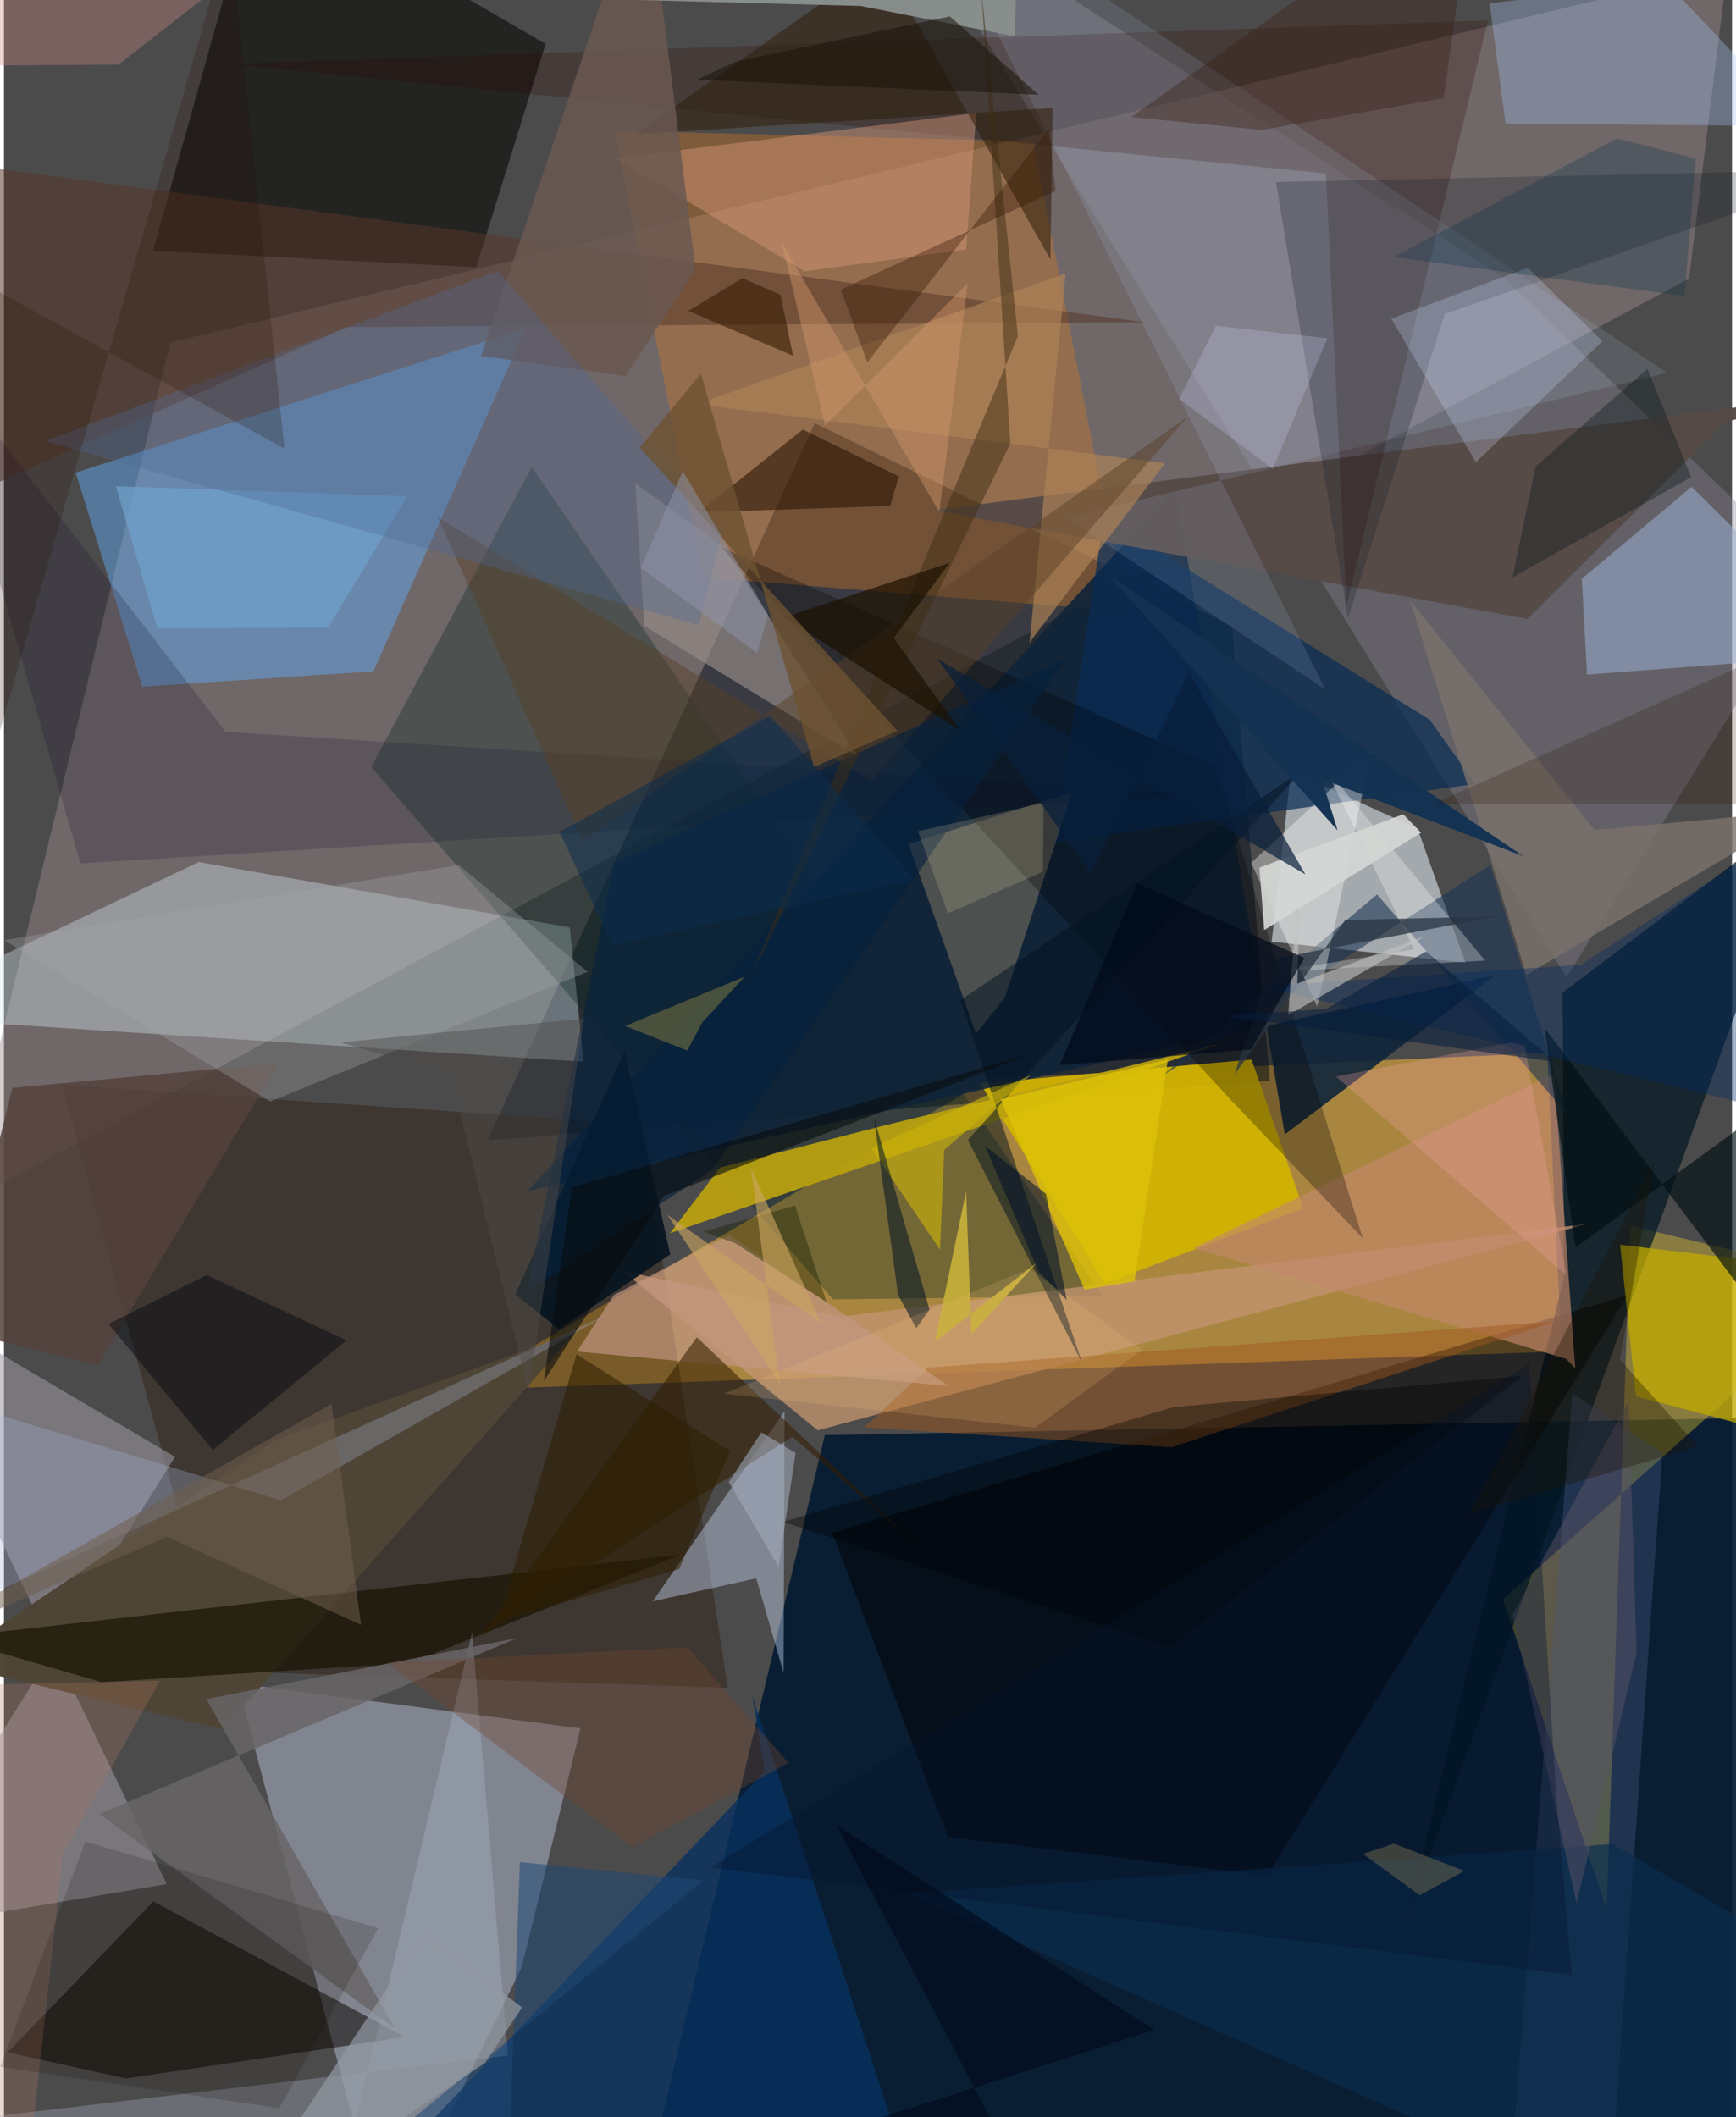 <svg xmlns="http://www.w3.org/2000/svg" width="228" height="278" viewBox="0 0 836 1024"><path fill="#4c4b4b" d="M0 0h836v1024H0z"/><path fill="#051a31" fill-opacity=".922" d="M397.13 694.09L303.595 1086H898V684.827z"/><path fill="#f9b837" fill-opacity=".537" d="M746.58 509.205L477.34 521.46 220.034 672.264l533.569-18.643z"/><path fill="#9c8d8e" fill-opacity=".435" d="M80.477 165.705l-101.67 417.69 836.408-448.65 18.509-149.742z"/><path fill="#000b1a" fill-opacity=".478" d="M392.188 204.682l201.85 98.16 18.33 219.947-378.348 28.699z"/><path fill="#9ea3b4" fill-opacity=".655" d="M184.854 1086l-71.772-271.725L278.9 835.956l-28.376 115.376z"/><path fill="#ced7dd" fill-opacity=".675" d="M707.038 465.648l-23.198-64.92-61.17-27.63-9.371 82.36z"/><path fill="#d9edf1" fill-opacity=".369" d="M94.229 416.924l179.49 31.636 6.69 64.948L-62 491.373z"/><path fill="#60affb" fill-opacity=".447" d="M34.67 228.584l32.318 103.518 111.762-7.4 73.632-165.838z"/><path fill="#d07723" fill-opacity=".369" d="M338.223 279.25l204.387 16.47-44.791-227.334-202.55-5.19z"/><path fill="#fcd931" fill-opacity=".345" d="M898 619.443l-111.2-26.572-11.457 330.519-50.126-149.873z"/><path fill="#000201" fill-opacity=".545" d="M262.013 21.261l-139.28-81.068L72.095 121.3l156.387 7.934z"/><path fill="#8c8898" fill-opacity=".369" d="M876.09 279.689L725.72 134.356 426.581-58.843l329.395 531.478z"/><path fill="#271100" fill-opacity=".365" d="M308.576 543.877l-280.51-19.253 77.428 283.72L350.12 816.3z"/><path fill="#d1b202" fill-opacity=".941" d="M532.75 620.71l-60.471-96.739 131.309-11.487 25.004 71.944z"/><path fill="#9f9ba5" fill-opacity=".545" d="M-62 619.253l144.762 85.383L-62 934.953l140.757-23.705z"/><path fill="#011623" fill-opacity=".71" d="M678.55 928.395l76.235-310.875-.758-137.45 120.118-90.594z"/><path fill="#0a2924" fill-opacity=".329" d="M177.673 370.958l77.647-145.04L531.5 626.787l-130.483 1.668z"/><path fill-opacity=".502" d="M785.628 626.394l-384.98 114.943 55.987 147.135L611.19 907.16z"/><path fill="#b9a10f" fill-opacity=".937" d="M424.03 544.812l164.408-40.002-266.216 91.65 24.22-31.752z"/><path fill="#0f2439" fill-opacity=".898" d="M566.769 236.241L253.24 576.097l468.37-104.635-101.97 77.23z"/><path fill="#c3956f" fill-opacity=".773" d="M766.41 591.887L393.692 691.79l-94.37-77.008 104.604 22.134z"/><path fill="#07315f" fill-opacity=".784" d="M368.14 856.644l-6.143-36.506L449.193 1086l-292.351-7.826z"/><path fill="#0a0600" fill-opacity=".529" d="M72.281 919.61l121.65 65.63-134.888 20.055-57.238-12.603z"/><path fill="#d0e2ff" fill-opacity=".396" d="M377.144 809.1l-13.2-45.71-50.111 11.118 63.772-91.904z"/><path fill="#072c55" fill-opacity=".714" d="M711.72 379.155l-203.832 28.226 24.368-157.19 157.59 98.006z"/><path fill="#756f5e" fill-opacity=".588" d="M484.133 482.734l32.622-99.65-79.16 25.124 32.67 91.676z"/><path fill="#574b47" fill-opacity=".969" d="M737.085 299.398l95.658-95.305 54.043-13.345-437.331 56.03z"/><path fill="#9aafd2" fill-opacity=".537" d="M763.302 279.956l53.132-44.51L898 316.235l-132.125 10.054z"/><path fill="#bfaa00" fill-opacity=".773" d="M890.419 615.027L898 704.023l-108.47-28.677-7.688-73.329z"/><path fill="#c3876a" fill-opacity=".667" d="M575.512 603.611l174.423-84.23 10.197 142.415-4.347-4.538z"/><path fill="#300a00" fill-opacity=".243" d="M717.942 9.864l-68.473 283.311-9.962-209.274-531.52-53.002z"/><path fill="#4f4536" fill-opacity=".988" d="M131.478 696.394l145.172-52.127-170.59 192.205-134.709-32.11z"/><path fill="#42537b" fill-opacity=".404" d="M802.329 702.667L775.289 1086h-49.183l32.642-412.112z"/><path fill="#978d8a" fill-opacity=".643" d="M309.79 302.764l103.295 63.089L348.568 264.8l-43.17-31.107z"/><path fill="#b8dcff" fill-opacity=".125" d="M639.218 333.46l-125.266-83.085 290.629-70.023L441.523-62z"/><path fill="#de9d7b" fill-opacity=".424" d="M387.417 131.205L295.76 76.55l174.603-21.92-4.887 66.031z"/><path fill="#151200" fill-opacity=".663" d="M327.639 751.86l-354.694 40.195 74.328 21.572 149.178-9.265z"/><path fill="#a6c6f5" fill-opacity=".329" d="M718.703 1.5l86.05-9.38 65.395 68.944-143.742-1.357z"/><path fill="#9e571c" fill-opacity=".475" d="M564.8 699.988l-148.463-9.636 30.64-28.887L750.686 639.1z"/><path fill="#193352" fill-opacity=".573" d="M664.258 432.608l92.117 106.345-37.4-120.599L559.83 520.72z"/><path fill="#573729" fill-opacity=".525" d="M166.152 158.15l386.202-2.232L-62 73.69l48.37 164.45z"/><path fill="#fffffa" fill-opacity=".361" d="M603.37 417.303l58.016-53.665-21.817 104.227-4.296 18.874z"/><path fill="#101825" fill-opacity=".231" d="M650.208 299.147l46.844-147.266L898 81.992l-282.623 6.027z"/><path fill="#b0bed2" fill-opacity=".302" d="M-62 1030.357l305.818-36.139-17.342-204.692L156.059 1086z"/><path fill="#081521" fill-opacity=".949" d="M247.377 626.046l21.18 16.894 53.796-36.239-22.139-98.352z"/><path fill="#020000" fill-opacity=".282" d="M594.631 533.171l62.73 65.725-71.368-228.153-239.15-106.178z"/><path fill="#c29785" fill-opacity=".663" d="M277.246 653.67l17.906-27.408 55.445-28.94 106.408 73.042z"/><path fill="#a6b5d4" fill-opacity=".302" d="M-21.127 678.687l155.144 46.986 158.38-90.048-352.053 159.548z"/><path fill="#2e1f0b" fill-opacity=".545" d="M305.532 64.927l119.094-83.93 81.61 144.503 1.101-73.26z"/><path fill="#0a2d4f" fill-opacity=".678" d="M898 961.746L820.405 1086 437.088 915.776l341.043-23.862z"/><path fill="#291302" fill-opacity=".573" d="M432.89 230.398l-4.153 14.298-92.683 3.13 50.41-40.072z"/><path fill="#696568" fill-opacity=".851" d="M97.9 821.825l150.606-29.566-202.343 85.14L189.09 980.996z"/><path fill="#331e00" fill-opacity=".557" d="M381.403 694.908l59.226 51.428-105.447-99.513L230.47 791.542z"/><path fill="#ad8356" fill-opacity=".675" d="M513.647 132.227l-17.495 178.534 65.51-86.72-226.247-28.56z"/><path fill="#0b0a28" fill-opacity=".188" d="M-34.013 170.624L36.972 417.59l545.234-33.436-475.013-30.186z"/><path fill="#cedeff" fill-opacity=".247" d="M773.247 165.05l-36.026-35.569-66.078 24.648 40.936 69.45z"/><path fill="#010f13" fill-opacity=".655" d="M898 700.076L745.3 497.14l14.969 106.318L898 502.919z"/><path fill="#6a5851" fill-opacity=".851" d="M300.837 181.94l33.702-51.86L310.4-62l-79.607 234.107z"/><path fill="#021221" fill-opacity=".518" d="M466.318 551.35L627.87 372.794 462.687 483.741l58.878 175.379z"/><path fill="#fefbfb" fill-opacity=".29" d="M682.143 459.155l-68.075 10.914 102.47-5.445-77.635-93.7z"/><path fill="#79716b" fill-opacity=".816" d="M736.479 471.48l-56.196-181.052 89.24 111.054 102.393-9.586z"/><path fill="#5a3f27" fill-opacity=".475" d="M210.042 250.316l209.793 127.44L572.533 201.67 280.005 407.072z"/><path fill="#888e8b" fill-opacity=".992" d="M414.453 2.876l74.356 14.64L492.177-62 20.967-7.594z"/><path fill="#71a4cf" fill-opacity=".659" d="M54.124 235.19l141.04 4.826-38.43 63.64-82.504.247z"/><path fill="#05213d" fill-opacity=".624" d="M295.23 417.465l-42.355 207.472 89.928-59.203 171.084-247.106z"/><path fill="#4e6795" fill-opacity=".329" d="M19.938 213.295l218.96-82.227 109 125.557-11.674 45.834z"/><path fill="#54423c" fill-opacity=".843" d="M45.353 660.38l87.47-146.172L4.06 526.18l-28.888 116.735z"/><path fill="#cab20b" fill-opacity=".631" d="M496.683 520l-41.776 36.163-2.065 48.322-33.203-49.125z"/><path fill="#a2a5a8" fill-opacity=".341" d="M219.95 418.37L.09 454.717l128.707 78.047 153.604-62.73z"/><path fill="#03080f" fill-opacity=".463" d="M165.712 648.292l-64.642 52.946-50.501-60.891 47.55-23.619z"/><path fill="#001416" fill-opacity=".337" d="M729.789 279.288l86.444-48.473-21.137-52.42-54.128 47.186z"/><path fill="#3f2e14" fill-opacity=".486" d="M490.507 162.594L472.763-5.46l14.12 219.937L361.616 471.55z"/><path fill="#143253" fill-opacity=".984" d="M534.206 277.953l110.975 123.679-7.711-24.9 97.596 37.43z"/><path fill="#cc8d87" fill-opacity=".345" d="M55.402 31.282L174.927-62-62 3.693l32.56 28.084z"/><path fill="#c0aa3a" fill-opacity=".992" d="M465.47 576.198l2.554 69.183 31.503-34.53-49.2 38.1z"/><path fill="#293442" fill-opacity=".749" d="M614.139 463.834l108.18-20.614-73.44 1.771-53.66 74.858z"/><path fill="#002c66" fill-opacity=".369" d="M903.61 548.62l-295.122-71.59L762.7 466.61 898 379.273z"/><path fill="#c1c3c3" fill-opacity=".604" d="M625.698 475.722l1.738-63.27-6.189 78.542 66.868-38.492z"/><path fill-opacity=".369" d="M376.763 736.087l189.25-55.538 168.76-15.124L564.267 796.64z"/><path fill="#381c11" fill-opacity=".345" d="M608.472 62.856l-63.14-6.207L711.818-62 696.47 47.468z"/><path fill="#f2a59f" fill-opacity=".282" d="M735.646 505.581l-6.694-1.323-84.546 16.41 111.42 96.055z"/><path fill="#62643f" fill-opacity=".71" d="M358.24 472.44l-57.738 23.776 30.015 11.896 7.462-13.8z"/><path fill="#5a5365" fill-opacity=".494" d="M789.82 799.4l-29.05 121.153-30.94-139.459 56.143-103.533z"/><path fill="#1b1100" fill-opacity=".686" d="M462.566 353.325l-85.177-54.733 80.102-26.35-27.068 36.354z"/><path fill="#d5d7d5" fill-opacity=".918" d="M609.683 449.831l75.884-47.093-8.629-8.901-69.58 25.803z"/><path fill="#a4aebe" fill-opacity=".557" d="M350.65 716.77l24.13 41.056 8.181-55.088-16.529-9.942z"/><path fill="#6d5232" fill-opacity=".796" d="M391.937 370.945l40.263-17.504-124.628-136.938 29.598-35.793z"/><path fill="#e8d8a9" fill-opacity=".192" d="M502.622 421.65l.336-33.295-60.804 13.685 14.542 39.717z"/><path fill="#053148" fill-opacity=".271" d="M818.401 76.642l-38.027-9.665-108.078 57.378 140.728 18.792z"/><path fill="#ddc108" fill-opacity=".796" d="M563.076 512.407l-80.92 19.286 40.61 92.023 24.18-3.986z"/><path fill="#1f4975" fill-opacity=".545" d="M148.782 1064.8l96.06-36.55 4.752-127.627 88.77 8.845z"/><path fill="#d4dbff" fill-opacity=".227" d="M640.194 163.648l-53.92-6.099-17.751 35.405 45.316 33.807z"/><path fill="#714632" fill-opacity=".373" d="M330.65 796.737l-145.448 7.359 118.917 89.39 75.32-40.854z"/><path fill="#d6996c" fill-opacity=".427" d="M376.345 117.564l76.178 130.15 13.68-110.638-68.95 68.716z"/><path fill="#011424" fill-opacity=".549" d="M441.328 642.342l6.449-8.942-26.966-93.032 11.75 86.005z"/><path fill="#705f4d" fill-opacity=".533" d="M79.05 743.32l-139.992 59.978L158.466 678.95l14.301 106.942z"/><path fill="#000a19" fill-opacity=".69" d="M603.274 507.63l25.83-44.274-80.838-36.16-37.572 87.999z"/><path fill="#1c150b" fill-opacity=".561" d="M354.154 29.79l103.44-21.87 42.965 37.908-165.309-7.34z"/><path fill="#03132b" fill-opacity=".349" d="M737.902 659.663L341.954 903.172l416.425 51.996-7.482-87.405z"/><path fill="#2c1100" fill-opacity=".208" d="M897.366 296.638l.634-.786-33.354 93.097-172.927-.277z"/><path fill="#2e1f02" fill-opacity=".557" d="M351.272 701.77l-24.656 57.133-87.536 25.437 37.923-129.344z"/><path fill="#251001" fill-opacity=".22" d="M109.21-32.382l26.534 249.43L-62 108.382l1.983 446.479z"/><path fill="#1d1400" fill-opacity=".337" d="M798.111 562.994l-88.55 168.783 110-32.128-37.736-41.906z"/><path fill="#9198a2" fill-opacity=".71" d="M102.574 1086l130.194-88.314 17.876-26.736-47.54-36.046z"/><path fill="#000719" fill-opacity=".596" d="M402.814 882.83l153.689 99L231.24 1086l247.258-59.027z"/><path fill="#152000" fill-opacity=".392" d="M397.998 629.827l-15.327-46.778-44.318 12.71 15.273 5.498z"/><path fill="#341700" fill-opacity=".365" d="M508.691 92.39l-3.158-30.175-87.829 113.045-12.872-35.172z"/><path fill="#341900" fill-opacity=".569" d="M357.305 134.503l-26.215 15.895 50.672 21.68-6.11-29.481z"/><path fill="#081f3b" fill-opacity=".698" d="M451.519 318.624l74.383 103.952 47.405-97.259 56.312 97.61z"/><path fill="#b27763" fill-opacity=".271" d="M75.41 812.903l-46.855 83.959L7.722 1086l-49.956-270.475z"/><path fill="#f3c578" fill-opacity=".169" d="M550.609 652.851l-54.438-39.239-147.808 60.486 150.482 16.411z"/><path fill="#001229" fill-opacity=".553" d="M474.618 554.257l25.954 60.886 13.548 13.54-9.989-51.242z"/><path fill="#4e4d4b" fill-opacity=".451" d="M216.132 519.763l37.66 153.658 26.79-180.765-117.79 11.53z"/><path fill="#140800" fill-opacity=".165" d="M181.014 932.618L133.2 1019.67-1.814 999.632 39.412 890.67z"/><path fill="#8f95ab" fill-opacity=".506" d="M364.361 315.903l-56.325-41.35 20.37-46.62 41.252 69.323z"/><path fill="#0b2c4e" fill-opacity=".522" d="M370.645 346.28l69.797 79.117-146.166 31.737-25.473-54.733z"/><path fill="#071e3d" fill-opacity=".553" d="M687.945 460.213l62.43 53.349-158.936-22.067 48.314-3.586z"/><path fill="#caa561" fill-opacity=".612" d="M375.447 669.363l-14.103-104.527 34.051 75.378-74.454-52.614z"/><path fill="#9b8654" fill-opacity=".357" d="M657.444 896.674l14.976-4.957 34.094 13.184-21.564 11.753z"/><path fill="#080d0f" fill-opacity=".592" d="M319.262 578.468l177.961-68.947-222.46 64.803-13.594 93.652z"/></svg>